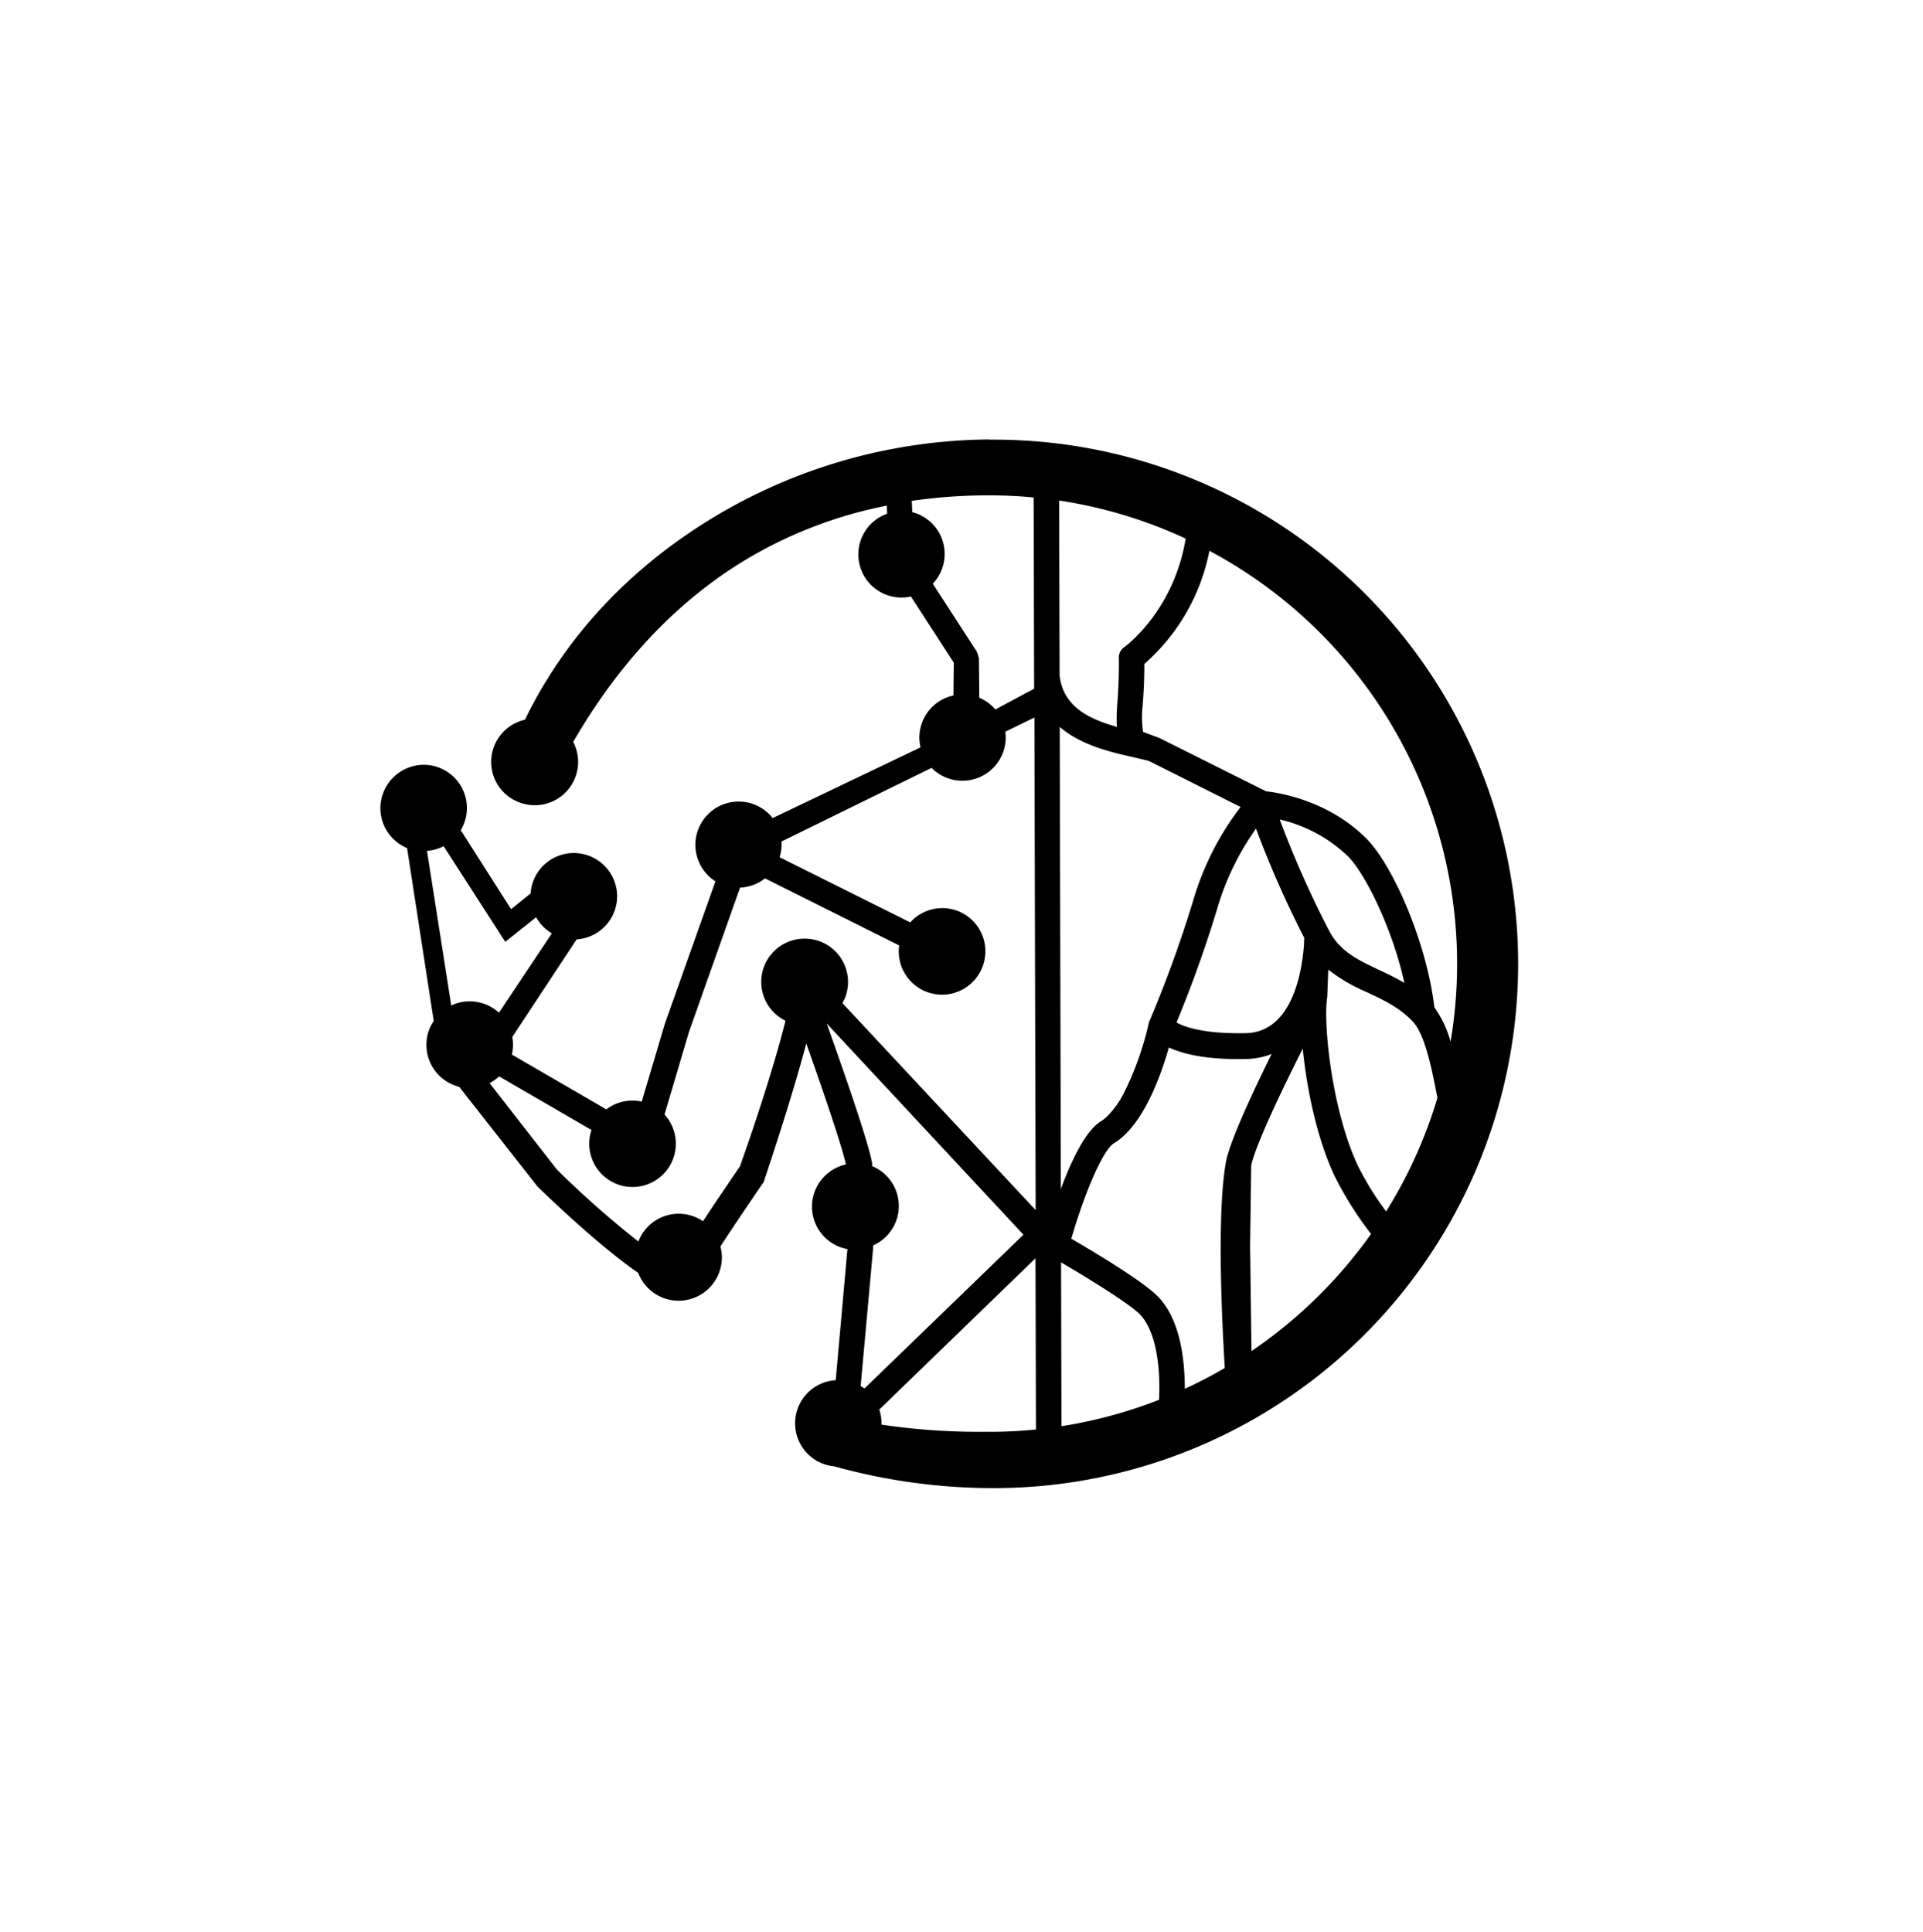 <svg xmlns="http://www.w3.org/2000/svg" viewBox="0 0 462.51 464.78"><g id="Layer_7" data-name="Layer 7"><path d="M237.87,105.71a130.28,130.28,0,0,0-69.62,20.83c-18.59,12-32.92,27.9-42,46.59a10.39,10.39,0,0,0-1,20,10.55,10.55,0,0,0,3.38.56,10.41,10.41,0,0,0,9.35-15,1.55,1.55,0,0,1-.12-.22c11-19,24.81-33.67,41.08-43.58a105.23,105.23,0,0,1,34.34-13.26l.09,1.94a10.38,10.38,0,0,0,.09,19.61,10.51,10.51,0,0,0,3.38.56,9.89,9.89,0,0,0,2.25-.26l10.31,15.92-.08,7.88a10.38,10.38,0,0,0-7.63,6.78,10.24,10.24,0,0,0-.29,5.72l-35.56,17A10.41,10.41,0,1,0,172.07,212l-12.15,34.21-5.58,18.78a10.27,10.27,0,0,0-8.5,1.87l-22.73-13.19a10.4,10.4,0,0,0,.1-4.23l15.48-23.48a10.39,10.39,0,0,0,2.68-20.21,10.41,10.41,0,0,0-13.22,6.48,10.19,10.19,0,0,0-.53,2.68l-4.7,3.79-12.1-19a10.39,10.39,0,0,0-8.72-15.73h-.2a10.47,10.47,0,0,0-10.41,10.21,10.35,10.35,0,0,0,2.91,7.42,10.56,10.56,0,0,0,3.51,2.4l6.41,41.59a10,10,0,0,0-1.2,2.37,10.42,10.42,0,0,0,6.47,13.22,8.47,8.47,0,0,0,.86.25l18.84,24s13.84,13.6,24.21,20.76a10.4,10.4,0,0,0,19.56-.36,10.26,10.26,0,0,0,.21-6c2.78-4.29,7.21-10.85,10.4-15.49,0,0,6.6-19.47,10.25-33.33,4.06,11.43,8.44,24.25,9.54,29.09a10.39,10.39,0,0,0-1.08,20,10.14,10.14,0,0,0,1.44.37L201,332a10.38,10.38,0,0,0-8.7,14.94,10.26,10.26,0,0,0,4.1,4.42v.1l.52.16a11,11,0,0,0,1.36.59,10.66,10.66,0,0,0,2.37.51,142.8,142.8,0,0,0,37.26,5.23,126.1,126.1,0,1,0,0-252.19Zm-13.52,34.7a10.39,10.39,0,0,0-4.2-17c-.24-.08-.48-.15-.73-.21l-.12-2.72a127.83,127.83,0,0,1,18.57-1.33q5.43,0,10.73.51l.12,46-9.33,5a10.27,10.27,0,0,0-3.86-2.83l-.09-9.5-.49-1.56Zm-60,104.3,0,.09Zm-57.64-41.16,14.81,23,7.43-5.91a10.41,10.41,0,0,0,3.78,3.88L120,243.6a10.36,10.36,0,0,0-7-2.74,10.26,10.26,0,0,0-4.47,1l-5.83-37.2A10.15,10.15,0,0,0,106.69,203.55Zm86.81,22.24a10.4,10.4,0,0,0-4.6,19.74c-2.12,8.69-6.48,22.46-10.94,35-1.22,1.79-5.53,8.09-8.9,13.23a10.38,10.38,0,0,0-15.54,4.88,232.49,232.49,0,0,1-19.62-17.34l-16.17-20.76a10.44,10.44,0,0,0,2.29-1.62l22.22,12.89a10.41,10.41,0,1,0,17.57-3.71l.07-.27,5.83-19.68L178,213.5a10.38,10.38,0,0,0,6-2.21l32.26,16.13a10.43,10.43,0,0,0,6.94,11.28,10.41,10.41,0,0,0,13.22-6.48A10.39,10.39,0,0,0,230,219a10.49,10.49,0,0,0-3.37-.56,10.39,10.39,0,0,0-7.7,3.44L187.51,206.2a10.42,10.42,0,0,0,.46-3.79l36.09-17.7a10.41,10.41,0,0,0,17.26-3.94,10.3,10.3,0,0,0,.47-4.76l7-3.41.3,118.48-46.48-49.79a10,10,0,0,0,.79-1.72,10.41,10.41,0,0,0-6.47-13.22A10.55,10.55,0,0,0,193.5,225.79ZM207,333.4l3-33.15c0-.1,0-.21,0-.31v-.36a10.38,10.38,0,0,0-.25-19.09v-.24a2.81,2.81,0,0,0,0-.5c-.89-5-6.57-21.36-10.92-33.56L246.15,297l-38.24,37C207.61,333.8,207.31,333.59,207,333.4Zm30.88,11A160.1,160.1,0,0,1,212,342.69a10.19,10.19,0,0,0-.52-3.62l37.57-36.4.11,41.19Q243.6,344.42,237.87,344.42Zm16.86-224a111.31,111.31,0,0,1,30.43,9.16c-2.86,17.3-14.24,25.72-14.78,26.11a3.07,3.07,0,0,0-1.29,2.61s.14,4.21-.36,10.91a41.15,41.15,0,0,0-.11,5.65c-7.09-2-12.88-5-13.78-12.33Zm.14,54.46c5.07,4.35,12.08,6,16.69,7.05,1.91.44,4.56,1.08,4.56,1.08l.34.13,21.91,11a68.69,68.69,0,0,0-11.46,22.69A295.45,295.45,0,0,1,276.6,245.3a4,4,0,0,0-.34.95,73.36,73.36,0,0,1-5.94,16.65,22.31,22.31,0,0,1-3.86,5.47,9.64,9.64,0,0,1-1.66,1.35c-3.7,2.24-7.13,9.5-9.65,16.28Zm58.81,50.67-.06,1.58c-.4,5.86-2.54,21.16-14,21.41-10,.21-14.72-1.48-16.67-2.57,1.8-4.32,6-14.73,9.81-27.42a64.62,64.62,0,0,1,9.32-19.21A246,246,0,0,0,313.68,225.58Zm-5.87-28.41A35.18,35.18,0,0,1,324.23,206c4,4,10.61,17.07,13.55,30.44-2.11-1.25-4.24-2.26-6.24-3.2-5-2.36-9.37-4.41-12-9.6,0-.06-.07-.12-.1-.19A242.85,242.85,0,0,1,307.81,197.17ZM278.76,336.72a111.71,111.71,0,0,1-23.46,6.35l-.1-39.42C261,307.06,271,313.14,274,316,278.62,320.58,279.08,330.9,278.76,336.72Zm16.08-57.12c-2.16,12.26-1,37.41-.26,49.47q-4.68,2.73-9.62,5c0-6.51-.92-16.77-6.7-22.43-3.87-3.79-15.63-10.79-20.59-13.67,2.93-10.17,7.45-21.3,10.3-23,7-4.24,11.27-16.34,13.16-23,3.37,1.55,9.08,3,18.63,2.76a17.37,17.37,0,0,0,6.09-1.2c-4.52,9.13-10.07,21-11,26A.43.43,0,0,1,294.84,279.6ZM301,325l-.33-25.21.26-19.41c1-4.86,7.52-18.47,12.4-28.14.94,9.56,3.38,21.61,7.72,30.78a84.19,84.19,0,0,0,8.71,13.8A113.46,113.46,0,0,1,301,325Zm32.38-33.6a71.22,71.22,0,0,1-6.79-11c-6.16-13-8.45-34.19-7.35-40.72,0-.13,0-.26,0-.39l.23-6.05a41.78,41.78,0,0,0,9.43,5.49c4,1.88,7.74,3.65,10.9,7,2.77,2.93,4.43,10.46,5.92,18.38A112.41,112.41,0,0,1,333.38,291.42ZM345,242.35c-1.9-15.95-10.15-34.52-16.47-40.75-9-8.92-20.47-10.86-24.09-11.26-.09-.05-.16-.11-.26-.16l-25.13-12.56-.29-.13-3.84-1.44a24.09,24.09,0,0,1-.09-6.35c.36-4.66.41-8.14.4-10a48.46,48.46,0,0,0,15.65-27.21,112.6,112.6,0,0,1,58,118.09A25.31,25.31,0,0,0,345,242.35Z"/></g></svg>